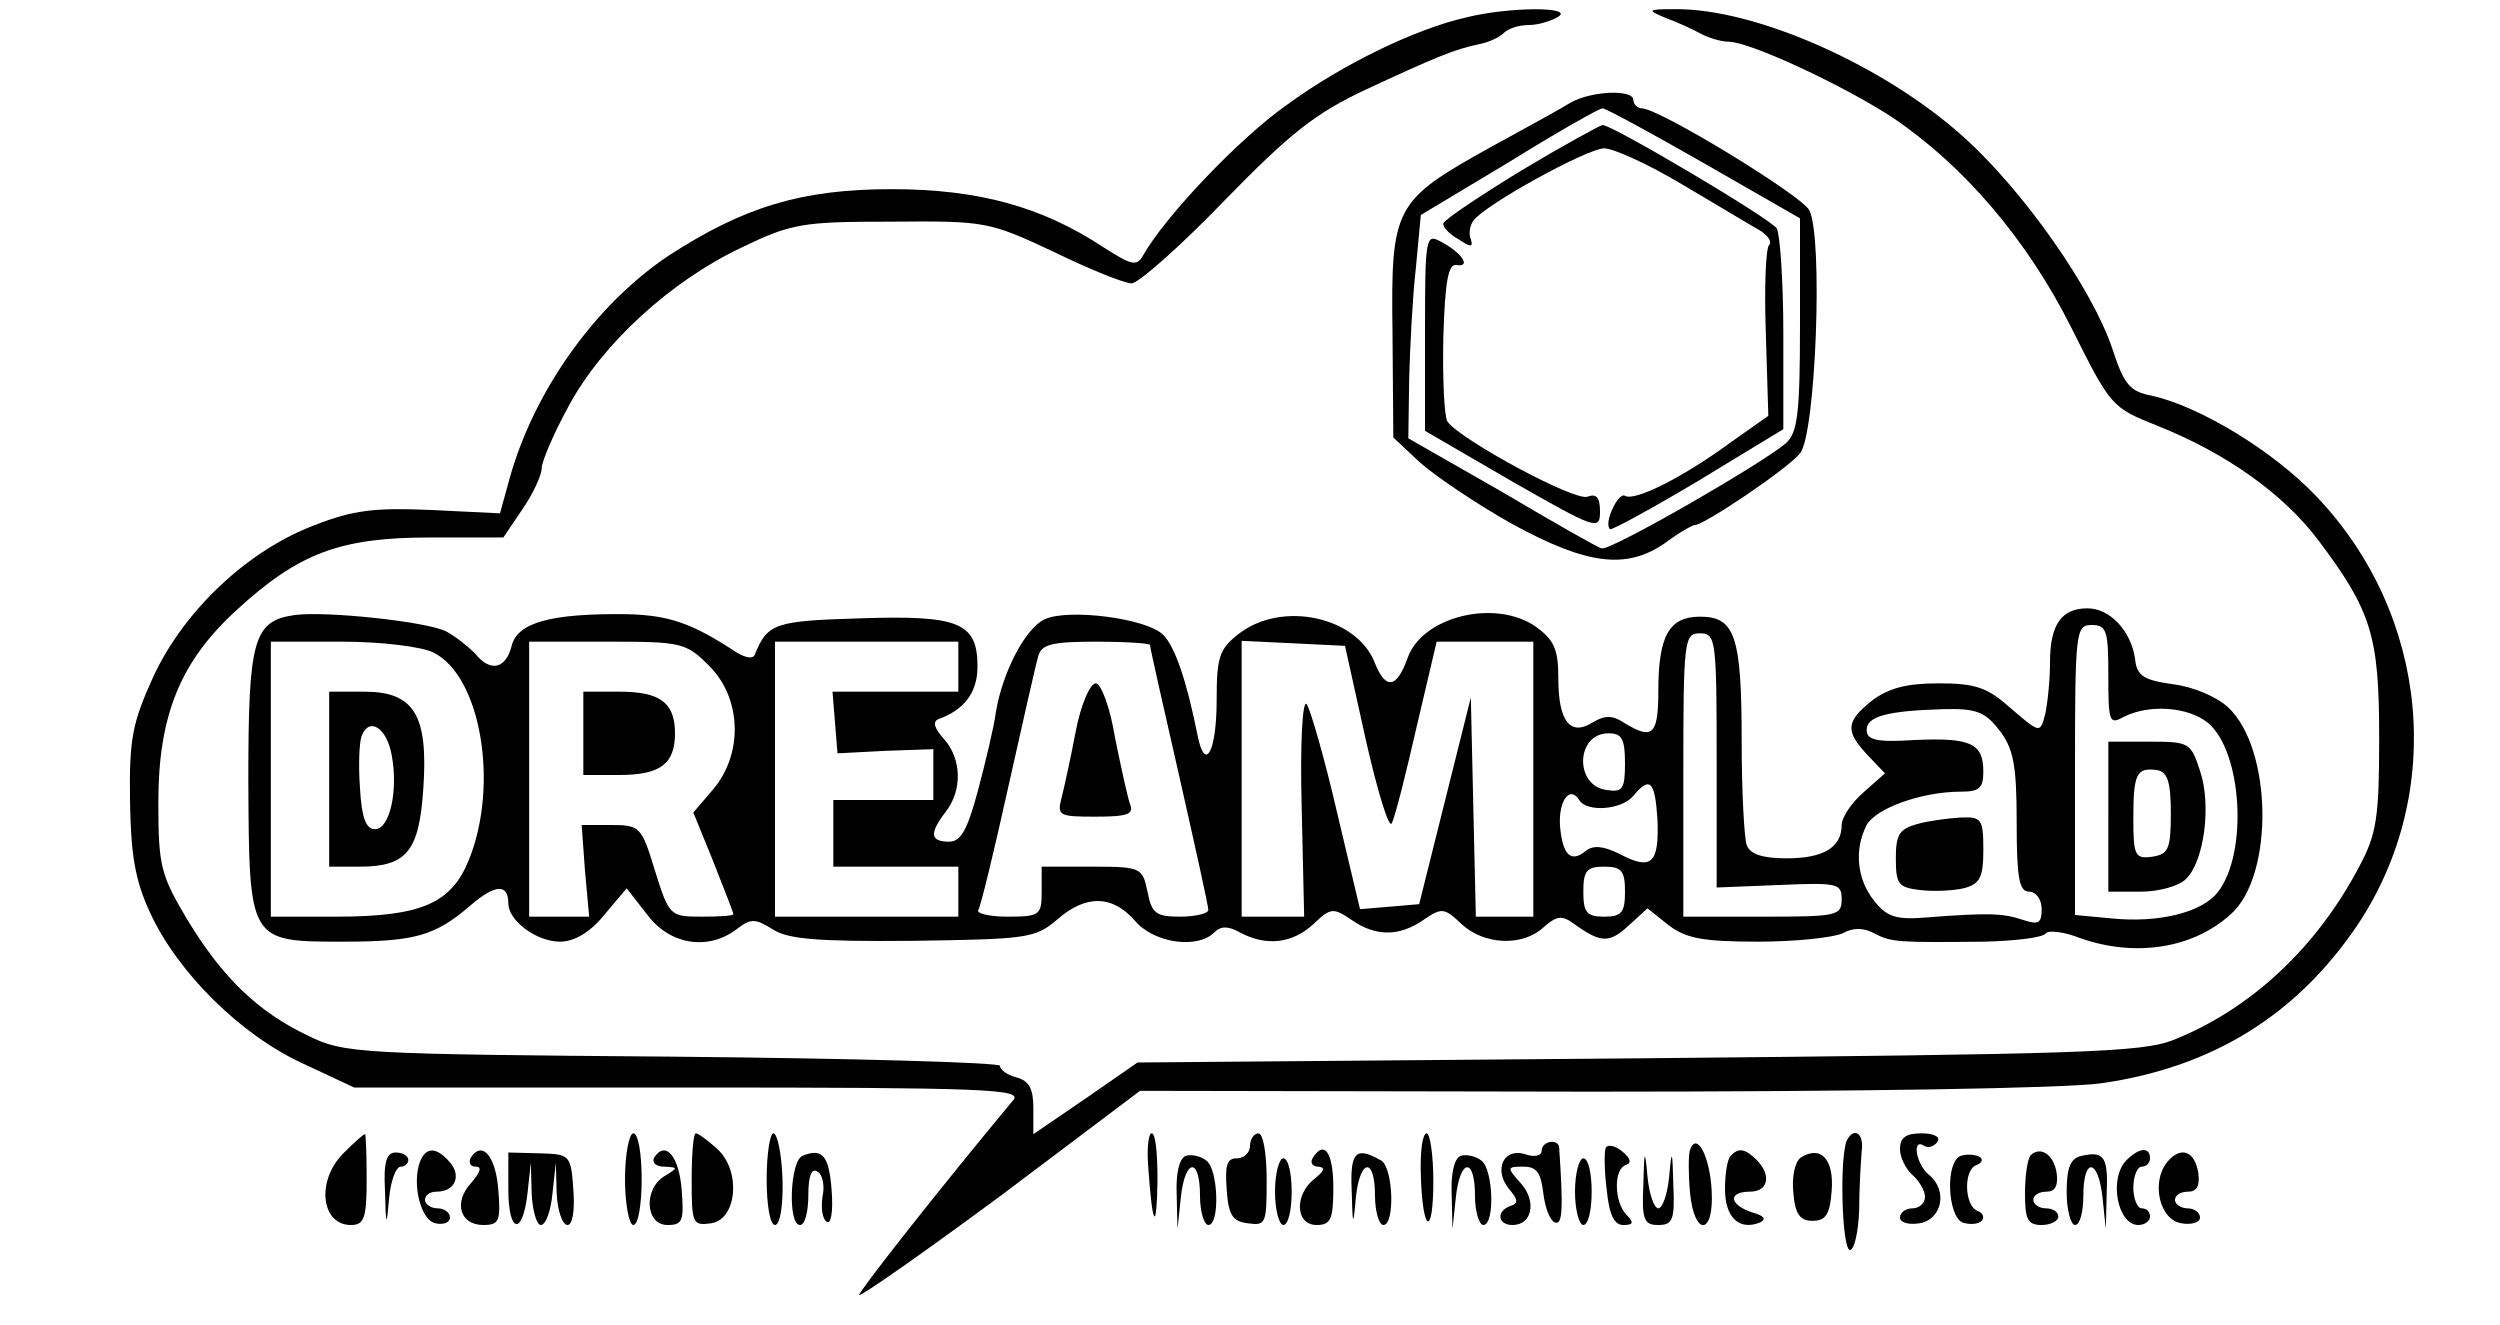 <?xml version="1.0" standalone="no"?>
<!DOCTYPE svg PUBLIC "-//W3C//DTD SVG 20010904//EN"
 "http://www.w3.org/TR/2001/REC-SVG-20010904/DTD/svg10.dtd">
<svg version="1.0" xmlns="http://www.w3.org/2000/svg"
 width="300pt" height="159pt" viewBox="0 0 300 159"
 preserveAspectRatio="xMidYMid meet">
<g transform="translate(0,159) scale(0.1,-0.1)"
fill="#000000" stroke="none">
<path d="M1759 1569 c-61 -14 -148 -56 -215 -105 -57 -40 -146 -134 -172 -180
-8 -14 -13 -13 -49 10 -73 48 -149 69 -253 69 -108 0 -177 -21 -268 -80 -88
-59 -162 -163 -191 -269 l-11 -40 -82 4 c-68 3 -94 0 -140 -18 -80 -30 -157
-102 -194 -182 -25 -55 -29 -74 -28 -148 1 -66 6 -96 24 -135 33 -72 109 -147
183 -181 l62 -29 402 0 c356 0 400 -2 389 -15 -94 -113 -187 -232 -185 -234 2
-2 79 52 171 120 l166 125 540 -1 c324 0 569 4 613 10 134 19 235 82 308 190
106 159 86 372 -49 514 -52 55 -140 108 -197 121 -27 5 -34 13 -48 56 -24 72
-106 189 -178 254 -95 86 -250 155 -347 154 -34 0 -34 -1 -10 -11 14 -5 33
-14 42 -19 10 -5 24 -9 32 -9 26 0 139 -53 197 -91 86 -58 162 -147 215 -253
47 -94 48 -95 103 -117 83 -33 151 -82 192 -136 65 -86 74 -116 74 -238 0 -96
-3 -116 -24 -155 -51 -97 -130 -171 -223 -208 -38 -15 -111 -17 -643 -22
l-600 -5 -62 -43 -63 -43 0 32 c0 22 -5 32 -20 36 -11 3 -20 9 -20 14 0 4
-177 9 -392 11 -380 3 -395 4 -438 25 -61 29 -103 70 -145 139 -32 54 -35 64
-35 141 0 104 26 169 94 231 74 68 124 87 231 87 l89 0 23 34 c13 19 23 41 23
49 0 8 14 41 32 74 40 75 123 151 208 191 60 29 73 31 180 31 113 1 117 0 194
-36 43 -21 85 -38 94 -38 8 0 58 44 111 99 79 81 109 105 171 134 84 39 106
48 135 54 11 2 24 8 29 13 6 6 19 10 31 10 11 0 27 5 35 10 19 12 -59 12 -111
-1z"/>
<path d="M1885 1467 c-11 -7 -55 -31 -97 -54 -115 -64 -119 -71 -117 -222 l1
-126 32 -30 c18 -16 68 -50 111 -74 90 -49 137 -55 184 -22 16 12 32 21 35 21
11 0 112 68 126 86 19 22 28 261 11 292 -10 18 -180 122 -201 122 -5 0 -10 5
-10 10 0 13 -50 11 -75 -3z m160 -73 l115 -66 0 -127 c0 -109 -3 -130 -17
-143 -31 -26 -212 -130 -221 -126 -5 1 -59 32 -120 68 l-112 64 1 71 c1 38 4
98 8 133 l6 64 105 63 c58 36 109 65 113 65 4 0 59 -30 122 -66z"/>
<path d="M1825 1385 c-49 -30 -91 -58 -93 -63 -1 -4 7 -13 18 -19 15 -10 18
-10 15 0 -3 6 -1 17 3 22 13 19 137 87 157 87 11 0 53 -19 93 -43 41 -24 82
-49 93 -55 10 -6 16 -14 12 -18 -4 -3 -6 -51 -4 -106 l3 -99 -44 -31 c-57 -42
-116 -72 -128 -65 -8 5 -26 -33 -18 -40 1 -2 49 24 106 58 l102 62 0 115 c0
63 -4 120 -8 126 -8 12 -197 124 -209 124 -4 -1 -48 -25 -98 -55z"/>
<path d="M1710 1192 l0 -119 105 -61 c100 -57 105 -59 105 -36 0 17 -4 22 -15
18 -15 -6 -152 68 -168 90 -4 6 -6 52 -5 101 2 68 6 89 16 87 18 -3 6 15 -19
28 -18 10 -19 6 -19 -108z"/>
<path d="M354 852 c-50 -7 -56 -29 -56 -198 1 -194 0 -194 113 -194 87 0 111
7 153 43 30 26 46 27 46 3 0 -21 34 -46 62 -46 17 0 36 11 53 32 l27 32 25
-32 c27 -36 73 -43 107 -17 17 13 22 13 43 0 18 -12 53 -15 168 -14 137 2 147
3 173 25 35 31 67 30 94 -1 23 -27 75 -34 95 -14 8 8 17 8 31 0 32 -17 63 -13
88 10 21 20 24 20 46 5 29 -20 57 -20 86 0 22 15 25 15 46 -5 27 -25 73 -27
98 -4 16 14 22 15 36 5 33 -24 43 -24 66 -3 l23 21 25 -20 c21 -16 41 -20 108
-20 45 0 90 5 101 10 13 7 25 7 38 0 21 -11 29 -11 133 -10 37 1 70 5 73 10 3
4 22 2 42 -6 66 -23 135 -12 180 29 52 46 50 198 -3 248 -14 13 -42 25 -67 28
-35 5 -43 10 -45 31 -5 33 -30 60 -57 60 -31 0 -45 -19 -45 -65 0 -22 -3 -50
-6 -63 -6 -22 -6 -22 -41 8 -28 25 -42 30 -87 30 -39 0 -60 -6 -80 -21 -31
-25 -32 -36 -5 -65 l21 -22 -26 -23 c-14 -12 -26 -30 -26 -39 0 -27 -22 -40
-66 -40 -29 0 -44 5 -48 16 -3 9 -6 65 -6 125 0 126 -8 149 -50 149 -37 0 -50
-23 -50 -89 0 -53 -7 -59 -40 -39 -15 10 -24 10 -39 1 -27 -17 -41 2 -41 53 0
35 -5 46 -27 62 -49 34 -137 12 -154 -38 -13 -36 -26 -38 -39 -6 -21 56 -112
76 -164 35 -23 -18 -26 -28 -26 -79 0 -62 -14 -88 -23 -42 -13 65 -27 106 -41
120 -19 20 -114 32 -142 19 -23 -10 -51 -63 -59 -112 -2 -16 -12 -58 -21 -92
-13 -49 -21 -63 -35 -63 -23 0 -24 10 -4 36 20 26 19 63 -2 87 -12 13 -14 21
-7 24 31 11 47 32 47 63 0 53 -22 62 -141 58 -102 -3 -111 -6 -126 -43 -2 -6
-10 -5 -22 2 -53 35 -81 45 -133 46 -90 1 -130 -10 -137 -38 -7 -28 -26 -32
-44 -9 -8 8 -23 20 -34 26 -22 12 -145 25 -182 20z m2176 -72 c0 -57 1 -60 19
-50 30 15 76 12 100 -7 42 -34 49 -158 12 -204 -19 -24 -71 -37 -128 -31 l-43
4 0 174 c0 167 1 174 20 174 18 0 20 -7 20 -60z m-470 -102 l0 -153 75 3 c70
3 75 2 75 -17 0 -20 -5 -21 -95 -21 l-95 0 0 170 c0 163 1 170 20 170 19 0 20
-7 20 -152z m-1540 129 c57 -28 79 -158 43 -248 -21 -53 -57 -69 -160 -69
l-78 0 0 165 0 165 85 0 c48 0 96 -6 110 -13z m331 -16 c39 -39 41 -105 5
-148 l-24 -28 24 -59 c13 -33 24 -61 24 -63 0 -2 -17 -3 -38 -3 -38 0 -39 1
-56 55 -16 53 -18 55 -53 55 l-35 0 4 -55 5 -55 -36 0 -36 0 0 165 0 165 93 0
c90 0 95 -1 123 -29z m299 -1 l0 -30 -76 0 -75 0 3 -37 3 -37 58 3 57 2 0 -30
0 -31 -60 0 -60 0 0 -40 0 -40 75 0 75 0 0 -30 0 -30 -110 0 -110 0 0 165 0
165 110 0 110 0 0 -30z m230 26 c0 -3 16 -74 35 -157 19 -84 35 -156 35 -161
0 -4 -15 -8 -34 -8 -29 0 -34 4 -39 30 -6 29 -8 30 -67 30 l-60 0 0 -30 c0
-28 -2 -30 -41 -30 -22 0 -38 4 -35 8 3 5 19 71 36 148 17 76 33 147 36 157 4
14 17 17 70 17 35 0 64 -2 64 -4z m259 -114 c14 -62 28 -107 31 -100 4 7 17
59 30 116 l24 102 58 0 58 0 0 -165 0 -165 -35 0 -34 0 -3 131 -3 132 -31
-124 -31 -124 -35 -3 -36 -3 -28 118 c-15 65 -32 123 -36 128 -5 6 -8 -47 -6
-123 l3 -132 -37 0 -38 0 0 165 0 166 62 -3 62 -3 25 -113z m760 12 c17 -22
21 -41 21 -110 0 -68 3 -84 15 -84 8 0 15 -9 15 -21 0 -17 -4 -19 -22 -13 -24
8 -40 9 -117 3 -36 -3 -47 1 -62 20 -21 26 -24 62 -9 91 11 20 66 40 113 40
22 0 27 4 27 24 0 34 -15 41 -82 38 -46 -3 -58 0 -58 12 0 16 23 23 92 25 39
1 50 -3 67 -25z m-449 -40 c0 -31 -3 -35 -22 -32 -39 5 -37 68 2 68 16 0 20
-6 20 -36z m39 -68 c2 -52 -7 -61 -45 -41 -20 10 -32 11 -41 4 -18 -15 -28 -5
-31 30 -2 30 12 49 23 31 9 -15 51 -12 65 5 20 24 26 18 29 -29z m-39 -86 c0
-25 -4 -30 -25 -30 -21 0 -25 5 -25 30 0 25 4 30 25 30 21 0 25 -5 25 -30z"/>
<path d="M2530 610 l0 -90 39 0 c22 0 46 7 54 15 22 21 31 89 17 130 -11 34
-13 35 -61 35 l-49 0 0 -90z m75 4 c0 -43 -3 -49 -22 -52 -21 -3 -23 1 -23 46
0 54 4 61 28 58 13 -2 17 -14 17 -52z"/>
<path d="M395 655 l0 -105 36 0 c57 0 72 18 77 94 6 88 -11 116 -71 116 l-42
0 0 -105z m75 29 c8 -42 -2 -89 -20 -89 -11 0 -16 14 -18 49 -2 27 -1 55 2 63
9 23 30 10 36 -23z"/>
<path d="M700 710 l0 -50 43 0 c49 0 67 13 67 50 0 37 -18 50 -67 50 l-43 0 0
-50z"/>
<path d="M1291 713 c-6 -32 -14 -68 -17 -80 -6 -22 -3 -23 41 -23 38 0 46 3
41 15 -3 9 -11 45 -18 80 -6 37 -17 65 -23 65 -7 0 -18 -26 -24 -57z"/>
<path d="M2300 601 c-21 -6 -25 -13 -25 -41 0 -31 3 -35 29 -38 15 -2 39 -1
52 2 20 5 24 13 24 46 0 37 -2 40 -27 39 -16 -1 -39 -4 -53 -8z"/>
<path d="M413 207 c-34 -33 -28 -87 8 -87 16 0 19 8 19 55 0 30 -1 55 -2 54
-2 0 -13 -10 -25 -22z"/>
<path d="M750 175 c0 -30 5 -55 10 -55 6 0 10 25 10 55 0 30 -4 55 -10 55 -5
0 -10 -25 -10 -55z"/>
<path d="M830 174 c0 -52 1 -55 23 -52 31 4 37 62 8 89 -11 10 -23 19 -26 19
-3 0 -5 -25 -5 -56z"/>
<path d="M920 175 c0 -31 4 -55 10 -55 6 0 10 23 9 55 -1 30 -6 55 -11 55 -4
0 -8 -25 -8 -55z"/>
<path d="M1378 188 c5 -71 10 -77 11 -15 0 31 -2 57 -7 57 -4 0 -6 -19 -4 -42z"/>
<path d="M1500 215 c0 -8 -7 -15 -16 -15 -12 0 -14 -9 -12 -37 2 -31 7 -39 26
-41 21 -3 22 0 22 52 0 31 -4 56 -10 56 -5 0 -10 -7 -10 -15z"/>
<path d="M1705 180 c2 -70 15 -76 15 -7 0 31 -4 57 -8 57 -5 0 -8 -22 -7 -50z"/>
<path d="M2217 223 c-10 -16 -7 -133 3 -133 5 0 10 21 11 48 0 26 2 57 3 70 3
21 -8 30 -17 15z"/>
<path d="M2280 211 c0 -10 7 -24 15 -31 8 -7 15 -19 15 -26 0 -8 -7 -14 -15
-14 -8 0 -15 -5 -15 -11 0 -6 10 -9 23 -7 27 4 35 39 12 58 -16 13 -21 45 -6
35 5 -3 12 -1 16 5 4 6 -5 10 -19 10 -19 0 -26 -5 -26 -19z"/>
<path d="M1850 209 c0 -6 -9 -8 -20 -4 -26 8 -38 -19 -19 -42 11 -13 11 -17 2
-20 -18 -6 -16 -23 2 -23 24 0 29 29 10 50 -17 19 -17 20 3 20 16 0 21 -7 24
-32 2 -17 8 -33 14 -35 9 -3 10 15 5 90 -1 11 -21 8 -21 -4z"/>
<path d="M1927 213 c-2 -4 -2 -27 1 -50 3 -31 9 -43 20 -43 12 0 13 3 4 12
-15 15 -16 55 -1 60 7 2 6 8 -4 16 -8 7 -17 9 -20 5z"/>
<path d="M2028 210 c-2 -6 -2 -29 0 -51 5 -53 29 -52 26 2 -2 41 -18 72 -26
49z"/>
<path d="M462 161 c1 -44 2 -44 5 -8 2 20 8 37 14 37 5 0 9 4 9 8 0 5 -7 9
-15 9 -11 0 -15 -11 -13 -46z"/>
<path d="M504 196 c-10 -27 1 -71 19 -74 9 -2 17 1 17 7 0 6 -7 11 -15 11 -8
0 -15 5 -15 10 0 6 6 10 14 10 22 0 30 19 16 35 -16 19 -29 19 -36 1z"/>
<path d="M565 201 c-3 -6 -1 -11 6 -11 8 0 5 -7 -6 -20 -21 -23 -13 -50 15
-50 19 0 21 5 18 42 -3 40 -19 60 -33 39z"/>
<path d="M610 163 c0 -53 17 -57 23 -5 l4 37 1 -37 c1 -21 6 -38 11 -38 6 0
12 17 14 38 l4 37 1 -37 c1 -21 7 -38 13 -38 6 0 9 17 7 43 -3 41 -4 42 -40
43 l-38 1 0 -44z"/>
<path d="M785 201 c-3 -6 2 -11 12 -11 17 -1 17 -1 1 -11 -26 -15 -24 -59 3
-59 18 0 20 5 17 42 -3 40 -19 60 -33 39z"/>
<path d="M963 203 c-15 -6 -18 -83 -3 -83 6 0 10 16 10 36 0 23 4 33 11 28 6
-3 9 -17 6 -30 -2 -14 0 -27 5 -30 5 -4 8 12 6 37 -3 42 -11 52 -35 42z"/>
<path d="M1423 203 c-8 -3 -12 -21 -11 -46 l1 -42 4 38 c5 47 23 49 23 2 0
-19 5 -35 10 -35 14 0 12 66 -2 77 -7 6 -19 8 -25 6z"/>
<path d="M1575 200 c-3 -5 0 -10 7 -10 9 -1 7 -5 -4 -14 -25 -19 -24 -56 2
-56 17 0 20 7 20 45 0 42 -11 58 -25 35z"/>
<path d="M1622 162 c1 -44 2 -45 5 -9 5 47 23 49 23 2 0 -19 5 -35 10 -35 14
0 12 67 -2 77 -31 18 -38 11 -36 -35z"/>
<path d="M1753 203 c-8 -3 -12 -21 -11 -46 l1 -42 4 38 c5 47 23 49 23 2 0
-19 5 -35 10 -35 14 0 12 66 -2 77 -7 6 -19 8 -25 6z"/>
<path d="M1972 168 c-2 -42 1 -48 18 -48 17 0 20 6 18 48 -1 43 -2 44 -5 10
-2 -21 -8 -38 -13 -38 -5 0 -11 17 -13 38 -3 34 -4 33 -5 -10z"/>
<path d="M2077 203 c-4 -3 -7 -21 -7 -40 0 -34 17 -50 42 -40 8 4 5 8 -9 12
-28 9 -30 25 -3 25 22 0 26 20 8 38 -14 14 -22 15 -31 5z"/>
<path d="M2161 201 c-7 -5 -11 -23 -9 -42 2 -26 8 -34 23 -34 16 0 21 8 23 36
3 38 -13 55 -37 40z"/>
<path d="M2353 203 c-19 -7 -16 -72 2 -80 9 -3 19 -2 23 2 4 4 1 10 -5 12 -16
6 -17 50 -1 55 7 3 8 7 3 10 -6 3 -16 3 -22 1z"/>
<path d="M2437 204 c-4 -4 -7 -25 -7 -46 0 -31 3 -38 20 -38 11 0 20 5 20 10
0 6 -7 10 -15 10 -8 0 -15 5 -15 10 0 6 7 10 16 10 10 0 14 7 12 22 -3 22 -19
33 -31 22z"/>
<path d="M2498 203 c-14 -3 -18 -15 -18 -44 0 -21 5 -39 10 -39 6 0 10 16 10
35 0 47 18 45 23 -2 l4 -38 1 42 c2 45 -3 52 -30 46z"/>
<path d="M2552 198 c-22 -22 -11 -78 14 -78 8 0 14 5 14 10 0 6 -4 10 -10 10
-5 0 -10 11 -10 25 0 14 5 25 10 25 6 0 10 5 10 10 0 14 -13 13 -28 -2z"/>
<path d="M2601 196 c-20 -24 -10 -70 17 -74 12 -2 22 1 22 7 0 6 -7 11 -15 11
-8 0 -15 5 -15 10 0 6 7 10 16 10 10 0 14 7 12 22 -4 27 -21 33 -37 14z"/>
<path d="M1530 160 c0 -22 5 -40 10 -40 6 0 10 18 10 40 0 22 -4 40 -10 40 -5
0 -10 -18 -10 -40z"/>
<path d="M1890 160 c0 -22 5 -40 10 -40 6 0 10 18 10 40 0 22 -4 40 -10 40 -5
0 -10 -18 -10 -40z"/>
</g>
</svg>
